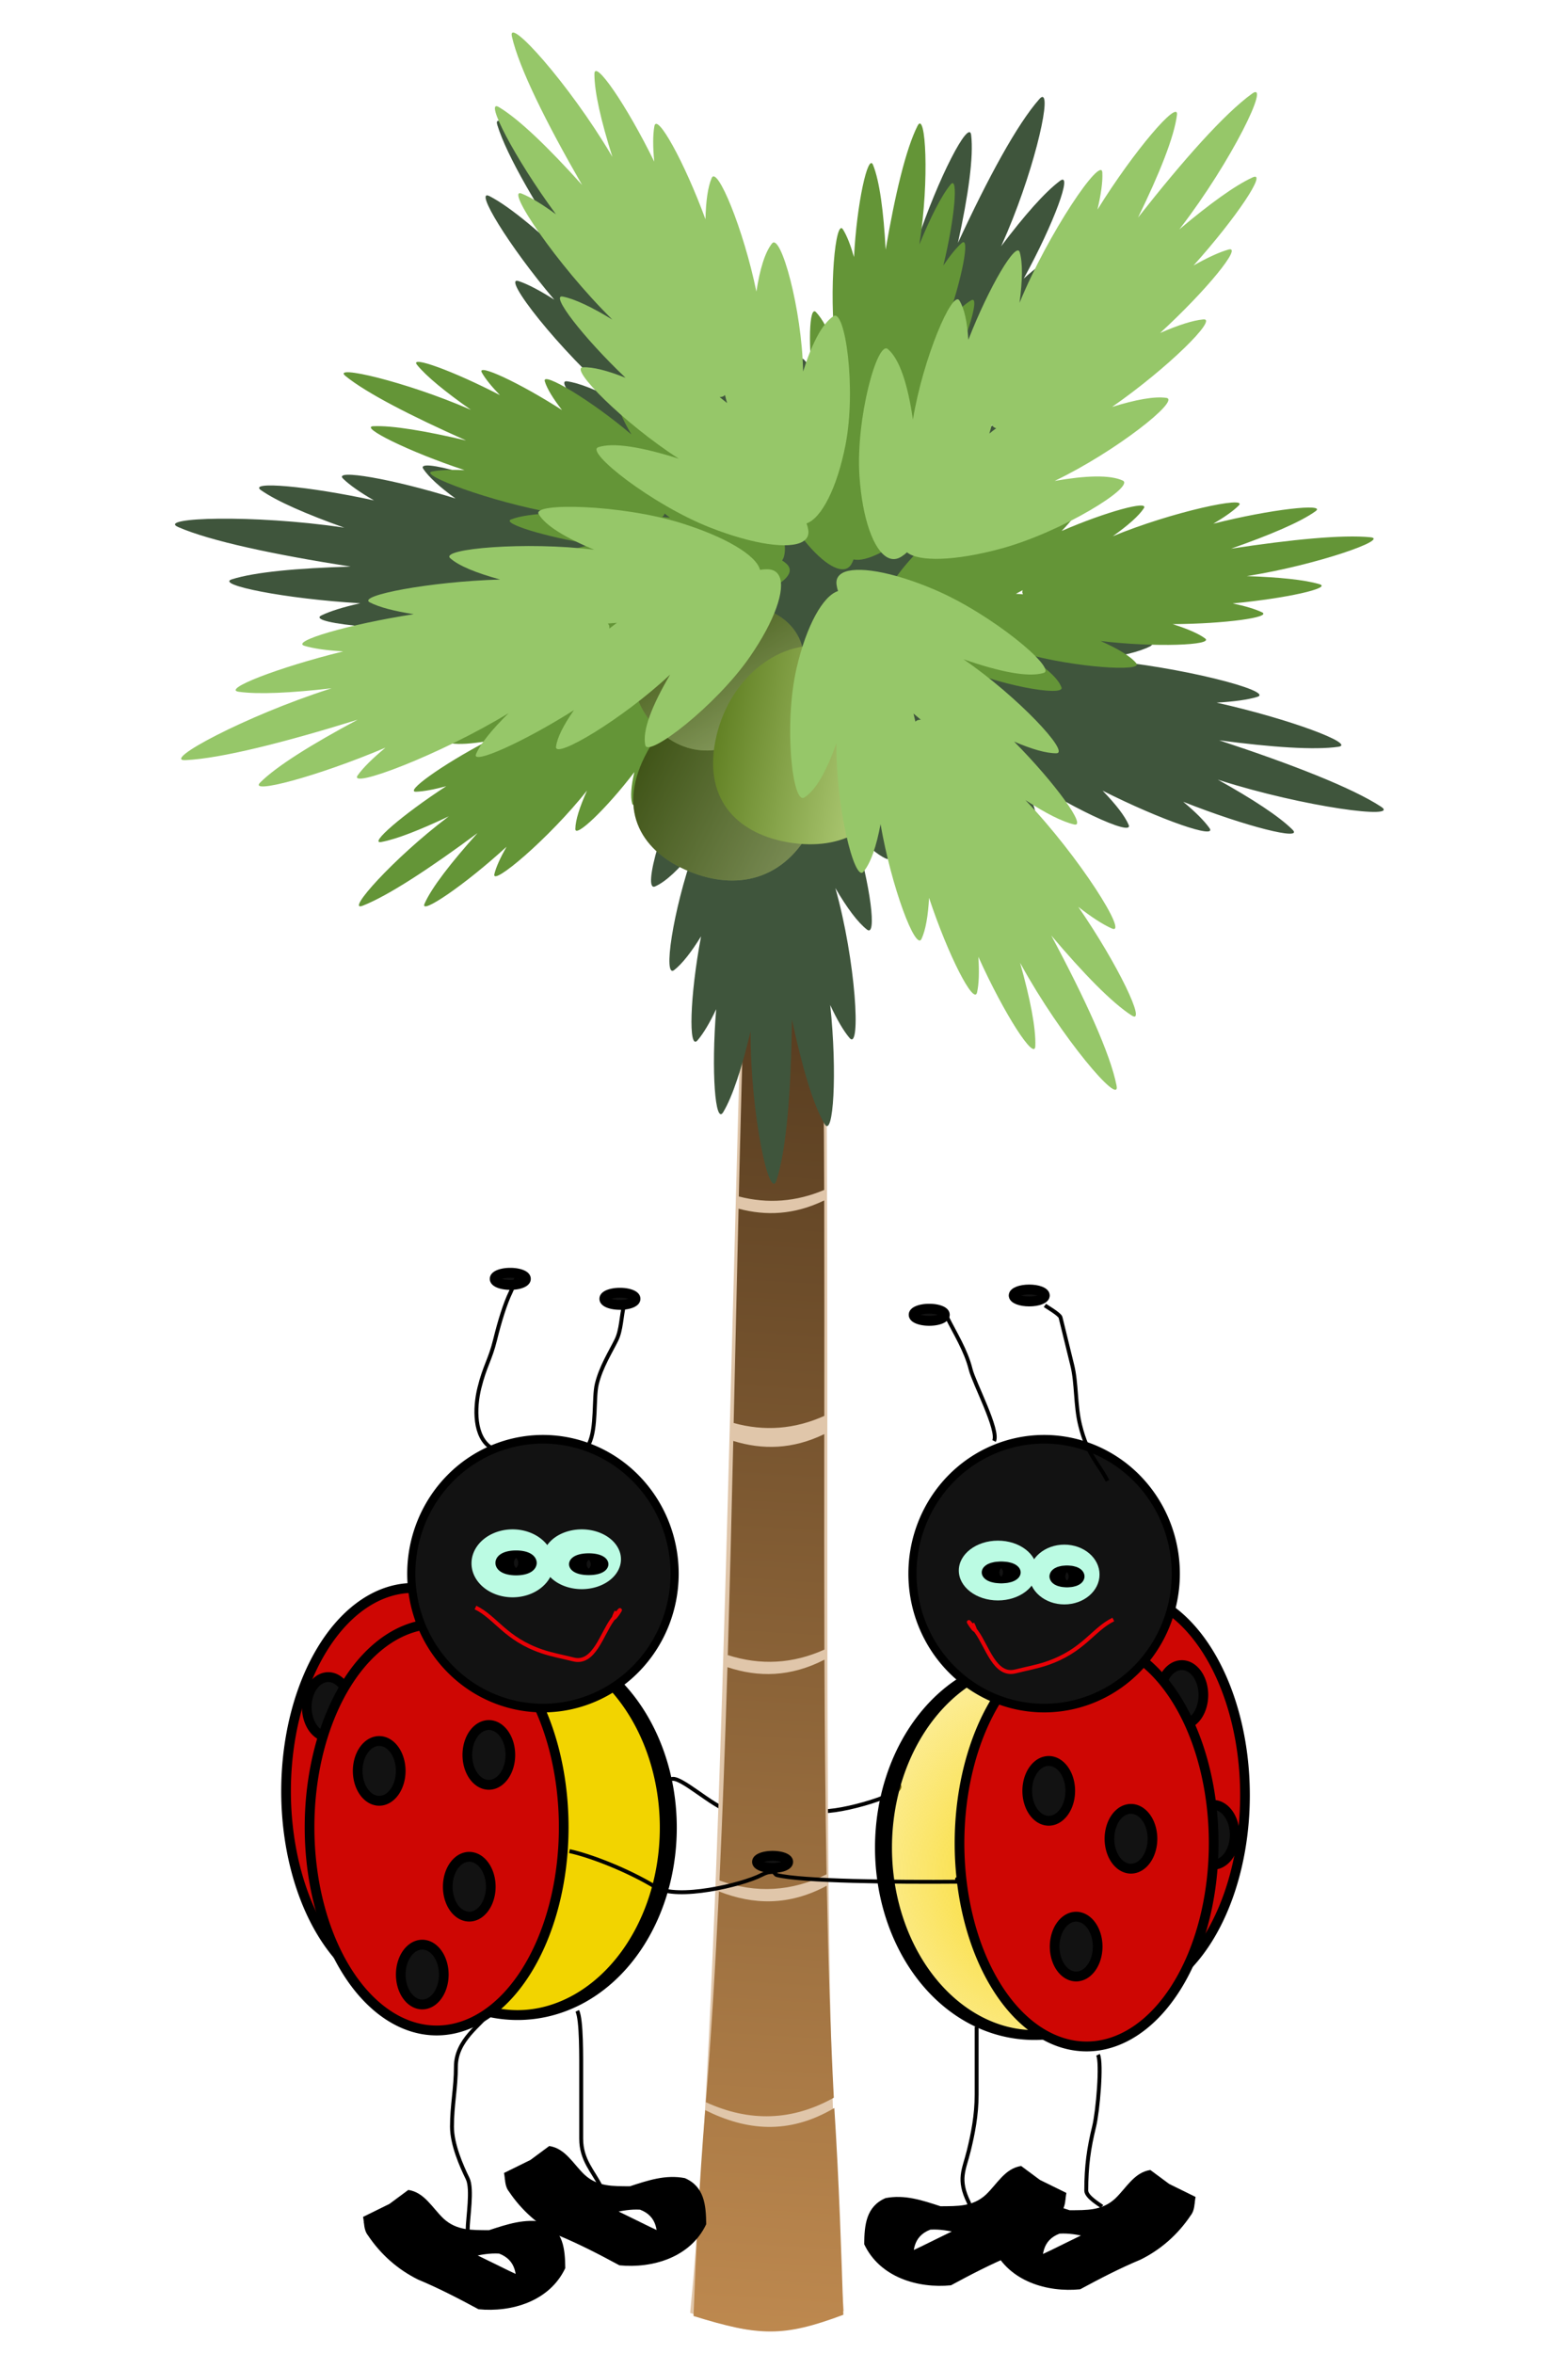 <?xml version="1.0" encoding="UTF-8" standalone="no"?>
<!-- Created with Inkscape (http://www.inkscape.org/) -->

<svg
   xmlns:dc="http://purl.org/dc/elements/1.1/"
   xmlns:cc="http://creativecommons.org/ns#"
   xmlns:rdf="http://www.w3.org/1999/02/22-rdf-syntax-ns#"
   xmlns:svg="http://www.w3.org/2000/svg"
   xmlns="http://www.w3.org/2000/svg"
   xmlns:xlink="http://www.w3.org/1999/xlink"
   xmlns:sodipodi="http://sodipodi.sourceforge.net/DTD/sodipodi-0.dtd"
   xmlns:inkscape="http://www.inkscape.org/namespaces/inkscape"
   width="64"
   height="96"
   id="svg2"
   sodipodi:version="0.32"
   inkscape:version="0.48.4 r9939"
   sodipodi:docname="bsantos_Palm_Tree.svg"
   inkscape:output_extension="org.inkscape.output.svg.inkscape"
   version="1.0">
  <defs
     id="defs4">
    <linearGradient
       id="linearGradient3049">
      <stop
         style="stop-color:#638225;stop-opacity:1;"
         offset="0"
         id="stop3051" />
      <stop
         style="stop-color:#bad681;stop-opacity:1;"
         offset="1"
         id="stop3053" />
    </linearGradient>
    <linearGradient
       id="linearGradient2998">
      <stop
         style="stop-color:#be894f;stop-opacity:1;"
         offset="0"
         id="stop3000" />
      <stop
         style="stop-color:#553b1f;stop-opacity:1;"
         offset="1"
         id="stop3002" />
    </linearGradient>
    <filter
       inkscape:collect="always"
       id="filter3036"
       color-interpolation-filters="sRGB">
      <feGaussianBlur
         inkscape:collect="always"
         stdDeviation="1.596"
         id="feGaussianBlur3038" />
    </filter>
    <linearGradient
       inkscape:collect="always"
       xlink:href="#linearGradient2998"
       id="linearGradient3044"
       gradientUnits="userSpaceOnUse"
       gradientTransform="translate(-419.213,-67.68)"
       x1="783.047"
       y1="975.631"
       x2="794.71"
       y2="556.5" />
    <linearGradient
       inkscape:collect="always"
       xlink:href="#linearGradient3049"
       id="linearGradient3055"
       x1="163.618"
       y1="564.377"
       x2="227.284"
       y2="564.377"
       gradientUnits="userSpaceOnUse"
       gradientTransform="matrix(0.116,0.018,-0.02,0.106,122.799,221.872)" />
    <linearGradient
       inkscape:collect="always"
       xlink:href="#linearGradient3049"
       id="linearGradient3059"
       gradientUnits="userSpaceOnUse"
       gradientTransform="matrix(0.054,0.071,-0.078,0.049,164.194,240.933)"
       x1="163.618"
       y1="564.377"
       x2="227.284"
       y2="564.377" />
    <linearGradient
       inkscape:collect="always"
       xlink:href="#linearGradient3049"
       id="linearGradient3063"
       gradientUnits="userSpaceOnUse"
       gradientTransform="matrix(0.108,0.044,-0.049,0.098,137.638,222.783)"
       x1="163.618"
       y1="564.377"
       x2="227.284"
       y2="564.377" />
    <linearGradient
       inkscape:collect="always"
       xlink:href="#linearGradient22096"
       id="linearGradient1429"
       gradientUnits="userSpaceOnUse"
       gradientTransform="matrix(-1.01,0,0,1.07,532.158,-423.363)"
       x1="171.643"
       y1="453.478"
       x2="60.015"
       y2="478.03" />
    <linearGradient
       y2="478.03"
       x2="60.015"
       y1="453.478"
       x1="171.643"
       gradientTransform="matrix(0.979,0.057,-0.059,1.018,400.84,-418.241)"
       gradientUnits="userSpaceOnUse"
       id="linearGradient22274"
       xlink:href="#linearGradient22096"
       inkscape:collect="always" />
    <linearGradient
       y2="478.03"
       x2="60.015"
       y1="453.478"
       x1="171.643"
       gradientTransform="matrix(1.199,0,0,1.02,286.079,-401.031)"
       gradientUnits="userSpaceOnUse"
       id="linearGradient22271"
       xlink:href="#linearGradient22096"
       inkscape:collect="always" />
    <linearGradient
       y2="478.03"
       x2="60.015"
       y1="453.478"
       x1="171.643"
       gradientTransform="scale(0.981,1.02)"
       gradientUnits="userSpaceOnUse"
       id="linearGradient22179"
       xlink:href="#linearGradient22096"
       inkscape:collect="always" />
    <linearGradient
       y2="478.03"
       x2="60.015"
       y1="453.478"
       x1="171.643"
       gradientTransform="scale(0.981,1.02)"
       gradientUnits="userSpaceOnUse"
       id="linearGradient22177"
       xlink:href="#linearGradient22096"
       inkscape:collect="always" />
    <linearGradient
       y2="478.03"
       x2="60.015"
       y1="453.478"
       x1="171.643"
       gradientTransform="scale(0.981,1.02)"
       gradientUnits="userSpaceOnUse"
       id="linearGradient22106"
       xlink:href="#linearGradient22096"
       inkscape:collect="always" />
    <linearGradient
       y2="478.03"
       x2="60.015"
       y1="453.478"
       x1="171.643"
       gradientTransform="scale(0.981,1.02)"
       gradientUnits="userSpaceOnUse"
       id="linearGradient22104"
       xlink:href="#linearGradient22096"
       inkscape:collect="always" />
    <radialGradient
       gradientUnits="userSpaceOnUse"
       r="69.566"
       fy="344.658"
       fx="505.754"
       cy="344.658"
       cx="505.754"
       gradientTransform="scale(0.694,1.441)"
       id="radialGradient20368"
       xlink:href="#linearGradient20362"
       inkscape:collect="always" />
    <linearGradient
       id="linearGradient20362"
       inkscape:collect="always">
      <stop
         id="stop20364"
         offset="0"
         style="stop-color:#f9d922;stop-opacity:1;" />
      <stop
         id="stop20366"
         offset="1"
         style="stop-color:#f9d922;stop-opacity:0;" />
    </linearGradient>
    <linearGradient
       id="linearGradient22096"
       inkscape:collect="always">
      <stop
         id="stop22098"
         offset="0"
         style="stop-color:#f2308d;stop-opacity:1;" />
      <stop
         id="stop22100"
         offset="1"
         style="stop-color:#f2308d;stop-opacity:0;" />
    </linearGradient>
    <radialGradient
       inkscape:collect="always"
       xlink:href="#linearGradient20362"
       id="radialGradient3365"
       gradientUnits="userSpaceOnUse"
       gradientTransform="matrix(0.694,0,0,1.441,17.061,62.071)"
       cx="483.356"
       cy="303.462"
       fx="483.356"
       fy="303.462"
       r="69.566" />
  </defs>
  <sodipodi:namedview
     id="base"
     pagecolor="#ffffff"
     bordercolor="#666666"
     borderopacity="1.0"
     gridtolerance="10000"
     guidetolerance="10"
     objecttolerance="10"
     inkscape:pageopacity="0.0"
     inkscape:pageshadow="2"
     inkscape:zoom="2.8"
     inkscape:cx="76.452759"
     inkscape:cy="52.07641"
     inkscape:document-units="px"
     inkscape:current-layer="layer1"
     showgrid="false"
     inkscape:window-width="1600"
     inkscape:window-height="841"
     inkscape:window-x="0"
     inkscape:window-y="27"
     inkscape:window-maximized="1" />
  <g
     inkscape:label="Layer 1"
     inkscape:groupmode="layer"
     id="layer1"
     transform="translate(-101.165,-254.769)">
    <path
       id="path20372"
       d="m 128.563,327.36 c 0.341,-0.174 1.676,1.12 2.397,1.303 2.05,0.522 1.597,0.655 2.237,-0.652"
       style="fill:none;stroke:#000000;stroke-width:0.16px;stroke-linecap:butt;stroke-linejoin:miter;stroke-opacity:1"
       inkscape:connector-curvature="0" />
    <path
       id="path20374"
       d="m 137.672,327.523 c 0.998,0.254 -1.848,1.14 -2.877,1.14 -0.943,0 -1.19,-0.561 -1.598,-0.978"
       style="fill:none;stroke:#000000;stroke-width:0.16px;stroke-linecap:butt;stroke-linejoin:miter;stroke-opacity:1"
       inkscape:connector-curvature="0" />
    <path
       transform="matrix(0.158,0,0,0.161,119.773,253.428)"
       d="m 87.883,460.918 a 4.041,1.515 0 1 1 -8.081,0 4.041,1.515 0 1 1 8.081,0 z"
       sodipodi:ry="1.5152289"
       sodipodi:rx="4.0406103"
       sodipodi:cy="460.91788"
       sodipodi:cx="83.842659"
       id="path20391"
       style="fill:#121212;fill-opacity:1;stroke:#000000;stroke-width:2.5;stroke-linecap:round;stroke-linejoin:round;stroke-miterlimit:4;stroke-opacity:1;stroke-dasharray:60, 2.5;stroke-dashoffset:0"
       sodipodi:type="arc" />
    <g
       id="g3040"
       transform="matrix(0.062,0,0,0.133,109.925,229.555)">
      <path
         sodipodi:nodetypes="ccccc"
         id="rect2956"
         d="m 352.857,409.505 45.714,0 c 11.26,161.647 -3.676,385.282 15.628,488.976 -50.764,7.773 -56.983,8.006 -101.131,0.592 22.063,-105.575 26.185,-320.981 39.788,-489.567 z"
         style="fill:#e0c6aa;fill-opacity:1;fill-rule:nonzero;stroke:none;filter:url(#filter3036)"
         inkscape:connector-curvature="0" />
      <path
         d="m 401.318,557.82 c -19.643,4.43 -38.337,4.792 -56.406,2.531 -1.096,21.822 -2.152,43.801 -3.219,65.75 20.311,2.609 40.214,1.907 59.688,-2.188 0.047,-22.175 0.076,-44.327 -0.062,-66.094 z m 0.031,71.688 c -20.917,4.723 -40.75,4.853 -59.906,2.094 -1.087,22.117 -2.256,44.123 -3.625,65.688 21.682,3.231 42.893,2.68 63.625,-1.688 -0.158,-21.75 -0.14,-43.895 -0.094,-66.094 z m 0.125,69.188 c -22.383,5.374 -43.495,5.449 -63.875,2.312 -1.453,22.421 -3.152,44.358 -5.25,65.438 24.086,4.025 47.612,3.403 70.531,-1.906 -0.819,-21.177 -1.223,-43.268 -1.406,-65.844 z m 1.531,69.344 c -25,6.257 -48.443,5.878 -71,1.75 -2.318,22.715 -5.132,44.431 -8.625,64.656 28.906,6.18 57.005,5.729 84.25,-1.375 -2.232,-20.169 -3.68,-42.029 -4.625,-65.031 z m -3.031,-279.219 c -17.704,3.597 -34.646,3.936 -51.062,2.062 -1.473,21.438 -2.714,43.461 -3.844,65.719 19.112,2.317 37.85,1.629 56.219,-2 -0.163,-22.533 -0.537,-44.594 -1.312,-65.781 z m 8,347.406 c -30.248,8.348 -58.184,6.896 -85,0.656 -4.058,22.99 -6.043,42.951 -7.725,63.152 43.399,6.27 59.218,6.513 98.674,-0.375 -1.372,-18.905 -2.709,-39.778 -5.949,-63.433 z"
         style="fill:url(#linearGradient3044);fill-opacity:1;fill-rule:nonzero;stroke:none"
         id="path2993"
         sodipodi:nodetypes="cccccccccccccccccccccccccccccc"
         inkscape:connector-curvature="0" />
    </g>
    <path
       style="fill:#3f553c;fill-opacity:1;fill-rule:nonzero;stroke:none"
       d="m 143.722,258.723 c -0.035,-0.005 -0.081,0.027 -0.14,0.094 -0.903,1.023 -2.084,3.198 -3.317,5.86 0.424,-1.942 0.645,-3.513 0.539,-4.401 -0.081,-0.678 -1.35,1.744 -2.231,4.414 -0.009,-0.638 -0.063,-1.155 -0.174,-1.516 -0.209,-0.685 -1.553,2.834 -2.009,5.86 -0.101,-0.908 -0.26,-1.605 -0.491,-2.013 -0.248,-0.438 -0.883,1.623 -1.182,3.904 -0.219,-0.694 -0.465,-1.21 -0.742,-1.489 -0.089,-0.089 -0.184,-0.004 -0.273,0.211 -0.39,-1.331 -0.844,-2.266 -1.031,-1.996 -0.262,0.377 -0.417,1.074 -0.491,1.996 -0.713,-2.521 -1.978,-5.045 -2.161,-4.515 -0.13,0.377 -0.168,0.961 -0.129,1.697 -1.03,-2.283 -2.295,-4.228 -2.357,-3.666 -0.039,0.359 -0.003,0.849 0.1,1.446 -1.3,-2.239 -2.745,-4.048 -2.7,-3.421 0.052,0.737 0.413,1.904 0.979,3.331 -0.015,-0.021 -0.026,-0.043 -0.041,-0.064 -1.937,-2.811 -4.677,-5.468 -4.407,-4.585 0.387,1.263 1.643,3.402 3.302,5.867 -1.488,-1.447 -2.765,-2.525 -3.62,-2.965 -0.653,-0.336 0.769,2.014 2.641,4.223 -0.575,-0.366 -1.068,-0.628 -1.455,-0.758 -0.734,-0.246 1.626,2.799 4.063,4.904 -0.87,-0.456 -1.588,-0.747 -2.087,-0.815 -0.537,-0.073 0.936,1.6 2.8,3.153 -0.748,-0.244 -1.354,-0.363 -1.766,-0.322 -0.334,0.034 0.321,0.746 1.385,1.597 0.21,0.375 0.507,0.799 0.883,1.258 -2.264,-1.519 -5.508,-2.786 -5.338,-2.264 0.14,0.427 0.615,0.995 1.33,1.654 -2.557,-1.176 -5.479,-1.977 -5.16,-1.503 0.226,0.337 0.68,0.748 1.315,1.208 -2.569,-0.803 -5.013,-1.221 -4.588,-0.808 0.271,0.263 0.698,0.562 1.26,0.886 -2.711,-0.59 -5.158,-0.799 -4.61,-0.416 0.645,0.451 1.847,0.975 3.402,1.53 -0.027,-0.004 -0.054,-0.01 -0.081,-0.013 -3.605,-0.531 -7.609,-0.411 -6.701,-0.013 1.301,0.569 3.903,1.121 7.037,1.613 -2.179,0.062 -3.914,0.223 -4.843,0.517 -0.709,0.224 2.174,0.8 5.238,0.979 -0.682,0.151 -1.225,0.318 -1.588,0.496 -0.688,0.339 3.391,0.736 6.741,0.46 -0.952,0.293 -1.665,0.59 -2.05,0.886 -0.414,0.318 1.94,0.416 4.455,0.168 -0.695,0.349 -1.196,0.684 -1.433,0.993 -0.335,0.435 2.998,0.191 5.644,-0.553 -1.314,0.782 -2.215,1.509 -2.412,2.086 -0.124,0.365 1.662,0.126 3.513,-0.456 -1.188,1.762 -1.983,3.842 -1.503,3.78 0.579,-0.074 1.367,-0.614 2.268,-1.456 -1.289,2.272 -2.143,5.386 -1.603,5.149 0.442,-0.194 0.983,-0.71 1.585,-1.456 -0.869,2.48 -1.27,5.228 -0.805,4.867 0.33,-0.257 0.699,-0.733 1.097,-1.375 -0.461,2.432 -0.524,4.69 -0.144,4.243 0.243,-0.285 0.499,-0.716 0.761,-1.271 -0.207,2.524 -0.041,4.752 0.288,4.2 0.387,-0.65 0.762,-1.812 1.116,-3.294 -6e-5,0.025 1e-5,0.049 0,0.074 -8.3e-4,3.316 0.77,6.886 1.056,6.008 0.41,-1.257 0.598,-3.676 0.632,-6.564 0.416,1.943 0.866,3.475 1.333,4.26 0.357,0.6 0.525,-2.079 0.229,-4.854 0.273,0.588 0.538,1.048 0.79,1.345 0.478,0.562 0.256,-3.16 -0.58,-6.118 0.471,0.806 0.91,1.399 1.293,1.697 0.412,0.32 0.144,-1.804 -0.528,-4.019 0.491,0.567 0.934,0.96 1.308,1.124 0.526,0.231 -0.274,-2.715 -1.507,-4.968 0.527,0.523 1.024,0.954 1.47,1.268 0.003,0.002 0.005,0.005 0.008,0.007 1.057,0.923 2.006,1.506 2.072,1.204 0.114,-0.52 -0.188,-1.378 -0.765,-2.429 1.936,1.856 4.888,3.617 4.82,3.076 -0.055,-0.443 -0.414,-1.076 -0.99,-1.838 2.29,1.564 5.013,2.819 4.791,2.301 -0.158,-0.368 -0.528,-0.842 -1.064,-1.395 2.375,1.199 4.701,2 4.362,1.526 -0.216,-0.302 -0.581,-0.665 -1.071,-1.073 2.555,1.012 4.928,1.605 4.462,1.14 -0.548,-0.546 -1.631,-1.253 -3.055,-2.046 0.026,0.009 0.052,0.018 0.078,0.027 3.446,1.097 7.408,1.616 6.59,1.08 -1.171,-0.767 -3.621,-1.727 -6.612,-2.71 2.157,0.286 3.898,0.406 4.868,0.265 0.741,-0.107 -1.986,-1.137 -4.968,-1.801 0.701,-0.04 1.267,-0.116 1.659,-0.235 0.742,-0.224 -3.198,-1.262 -6.549,-1.523 0.994,-0.137 1.754,-0.317 2.19,-0.547 0.469,-0.247 -1.827,-0.72 -4.351,-0.875 0.752,-0.233 1.306,-0.482 1.599,-0.748 0.413,-0.375 -2.913,-0.668 -5.663,-0.356 1.444,-0.561 2.472,-1.133 2.778,-1.67 0.131,-0.231 -0.664,-0.324 -1.792,-0.275 1.144,-0.955 1.904,-1.857 1.562,-1.935 -0.567,-0.13 -1.523,0.1 -2.708,0.57 2.139,-1.662 4.226,-4.25 3.627,-4.216 -0.49,0.028 -1.205,0.321 -2.072,0.805 1.836,-1.998 3.355,-4.405 2.774,-4.23 -0.413,0.124 -0.956,0.437 -1.592,0.896 1.439,-2.093 2.437,-4.164 1.899,-3.881 -0.343,0.181 -0.76,0.495 -1.234,0.919 1.242,-2.266 2.016,-4.387 1.481,-3.988 -0.629,0.469 -1.46,1.419 -2.405,2.67 0.01,-0.023 0.023,-0.047 0.033,-0.07 1.251,-2.782 2.002,-5.976 1.662,-6.018 z m -12.515,15.215 c 0.002,0.006 0.002,0.011 0.004,0.017 0.002,0.077 0.008,0.155 0.011,0.235 -0.074,-0.052 -0.147,-0.103 -0.225,-0.158 0.097,-0.006 0.168,-0.035 0.211,-0.094 z m 5.286,0.178 c 0.062,0.068 0.133,0.104 0.211,0.101 -0.082,0.095 -0.155,0.183 -0.222,0.268 0.005,-0.119 0.008,-0.241 0.011,-0.369 z m -9.981,4.777 c 0.12,0.051 0.233,0.094 0.34,0.134 -0.128,0.023 -0.264,0.048 -0.403,0.074 0.059,-0.07 0.084,-0.14 0.063,-0.208 z m 13.837,3.13 c -0.071,0.06 -0.107,0.124 -0.1,0.195 -0.108,-0.069 -0.209,-0.132 -0.307,-0.188 0.131,-0.002 0.265,-0.004 0.406,-0.007 z m -7.439,3.958 c 0.045,0.111 0.091,0.229 0.14,0.349 -0.086,-0.041 -0.166,-0.05 -0.236,-0.02 0.036,-0.116 0.07,-0.227 0.096,-0.329 z"
       id="path2913"
       inkscape:connector-curvature="0" />
    <path
       style="fill:#649537;fill-opacity:1;fill-rule:nonzero;stroke:none"
       d="m 133.368,278.174 c 0.063,-0.144 0.032,-0.283 -0.105,-0.406 -0.056,-0.051 -0.114,-0.095 -0.175,-0.133 0.275,-0.389 0.054,-1.435 -0.629,-2.698 -0.894,-1.654 -2.871,-3.537 -3.01,-3.136 -0.138,0.399 0.017,1.091 0.371,1.958 -1.342,-1.602 -3.487,-3.209 -3.485,-2.78 0.002,0.351 0.222,0.876 0.602,1.516 -1.647,-1.401 -3.661,-2.593 -3.536,-2.171 0.089,0.3 0.335,0.701 0.703,1.175 -1.747,-1.122 -3.494,-1.928 -3.273,-1.531 0.141,0.253 0.394,0.565 0.739,0.922 -1.906,-0.989 -3.706,-1.637 -3.385,-1.238 0.378,0.47 1.16,1.106 2.2,1.837 -0.019,-0.009 -0.039,-0.017 -0.059,-0.025 -2.595,-1.125 -5.65,-1.837 -5.06,-1.355 0.845,0.691 2.674,1.63 4.923,2.631 -1.662,-0.39 -3.012,-0.617 -3.785,-0.582 -0.59,0.027 1.449,1.042 3.721,1.792 -0.552,-0.023 -1.003,-0.008 -1.321,0.055 -0.602,0.118 2.385,1.236 4.984,1.699 -0.791,0.031 -1.403,0.113 -1.766,0.259 -0.39,0.157 1.365,0.703 3.326,1.02 -0.61,0.125 -1.069,0.278 -1.323,0.463 -0.359,0.261 2.218,0.745 4.399,0.713 -1.183,0.328 -2.04,0.696 -2.33,1.093 -0.256,0.35 2.599,0.56 4.578,0.15 1.484,-0.308 2.508,-0.797 2.696,-1.231 z m -4.858,-2.287 c -0.103,-0.009 -0.209,-0.017 -0.319,-0.025 0.061,-0.041 0.095,-0.09 0.095,-0.145 0.078,0.063 0.153,0.119 0.224,0.17 z"
       id="path2924"
       inkscape:connector-curvature="0" />
    <path
       style="fill:#649537;fill-opacity:1;fill-rule:nonzero;stroke:none"
       d="m 131.592,280.147 c -0.118,-0.112 -0.27,-0.144 -0.45,-0.082 -0.074,0.025 -0.142,0.054 -0.207,0.089 -0.275,-0.39 -1.413,-0.643 -2.963,-0.607 -2.029,0.047 -4.737,0.893 -4.394,1.175 0.341,0.28 1.099,0.441 2.114,0.511 -2.163,0.439 -4.666,1.539 -4.236,1.716 0.352,0.145 0.969,0.182 1.769,0.136 -2.089,0.774 -4.123,1.939 -3.648,2.012 0.338,0.052 0.841,0.016 1.469,-0.089 -1.852,0.973 -3.387,2.079 -2.898,2.062 0.312,-0.011 0.729,-0.089 1.231,-0.225 -1.785,1.16 -3.185,2.375 -2.651,2.277 0.628,-0.116 1.591,-0.496 2.757,-1.049 -0.017,0.013 -0.033,0.025 -0.05,0.038 -2.208,1.673 -4.196,3.896 -3.467,3.611 1.044,-0.409 2.748,-1.527 4.688,-2.965 -1.084,1.208 -1.875,2.228 -2.162,2.881 -0.219,0.498 1.647,-0.761 3.346,-2.323 -0.253,0.446 -0.426,0.825 -0.496,1.113 -0.133,0.546 2.232,-1.452 3.781,-3.404 -0.299,0.665 -0.472,1.205 -0.477,1.566 -0.006,0.388 1.273,-0.833 2.409,-2.319 -0.13,0.556 -0.168,0.998 -0.088,1.286 0.112,0.405 1.671,-1.519 2.549,-3.333 -0.166,1.113 -0.155,1.974 0.122,2.379 0.244,0.357 1.645,-1.911 2.06,-3.715 0.311,-1.353 0.249,-2.402 -0.107,-2.739 z m -4.316,3.054 c -0.051,0.081 -0.104,0.165 -0.159,0.253 -0.016,-0.068 -0.05,-0.115 -0.105,-0.139 0.095,-0.038 0.183,-0.076 0.264,-0.114 z"
       id="path2926"
       inkscape:connector-curvature="0" />
    <path
       style="fill:url(#linearGradient3063);fill-opacity:1;fill-rule:nonzero;stroke:none"
       d="m 134.334,288.458 c -1.137,2.276 -3.148,2.643 -5.039,1.864 -1.892,-0.779 -2.951,-2.411 -1.814,-4.687 1.137,-2.276 3.594,-3.49 5.486,-2.711 1.892,0.779 2.504,3.258 1.367,5.534 z"
       id="path3061"
       sodipodi:nodetypes="csssc"
       inkscape:connector-curvature="0" />
    <path
       sodipodi:nodetypes="csssc"
       id="path3101"
       d="m 134.334,288.458 c -1.137,2.276 -3.148,2.643 -5.039,1.864 -1.892,-0.779 -2.951,-2.411 -1.814,-4.687 1.137,-2.276 3.594,-3.49 5.486,-2.711 1.892,0.779 2.504,3.258 1.367,5.534 z"
       style="opacity:0.35;fill:#000000;fill-opacity:1;fill-rule:nonzero;stroke:none"
       inkscape:connector-curvature="0" />
    <path
       style="fill:url(#linearGradient3059);fill-opacity:1;fill-rule:nonzero;stroke:none"
       d="m 131.977,284.756 c -1.818,1.134 -3.365,0.63 -4.308,-0.616 -0.943,-1.246 -0.925,-2.764 0.893,-3.898 1.818,-1.134 4.058,-1.043 5.001,0.203 0.943,1.246 0.232,3.178 -1.585,4.312 z"
       id="path3057"
       sodipodi:nodetypes="csssc"
       inkscape:connector-curvature="0" />
    <path
       style="fill:#649537;fill-opacity:1;fill-rule:nonzero;stroke:none"
       d="m 137.216,279.706 c 0.042,0.151 0.156,0.246 0.346,0.274 0.078,0.011 0.153,0.017 0.228,0.016 0.026,0.462 0.876,1.195 2.242,1.861 1.788,0.872 4.602,1.357 4.458,0.958 -0.143,-0.397 -0.714,-0.878 -1.557,-1.396 2.118,0.593 4.893,0.764 4.616,0.417 -0.227,-0.285 -0.742,-0.594 -1.462,-0.914 2.237,0.268 4.639,0.172 4.266,-0.105 -0.265,-0.197 -0.721,-0.393 -1.325,-0.584 2.14,-0.012 4.077,-0.28 3.642,-0.486 -0.277,-0.131 -0.682,-0.251 -1.192,-0.359 2.184,-0.204 4.063,-0.629 3.545,-0.784 -0.609,-0.182 -1.652,-0.286 -2.967,-0.33 0.021,-0.004 0.043,-0.007 0.064,-0.01 2.831,-0.458 5.771,-1.495 4.982,-1.575 -1.13,-0.115 -3.22,0.089 -5.69,0.465 1.601,-0.561 2.845,-1.091 3.45,-1.529 0.463,-0.334 -1.846,-0.081 -4.174,0.511 0.464,-0.274 0.82,-0.524 1.038,-0.743 0.414,-0.415 -2.732,0.256 -5.141,1.254 0.623,-0.443 1.068,-0.834 1.269,-1.145 0.216,-0.334 -1.56,0.15 -3.358,0.93 0.416,-0.424 0.691,-0.791 0.779,-1.077 0.124,-0.402 -2.281,0.567 -4.034,1.747 0.752,-0.892 1.212,-1.645 1.193,-2.121 -0.017,-0.42 -2.472,0.919 -3.817,2.299 -1.009,1.035 -1.527,1.974 -1.403,2.426 z m 5.415,-0.71 c 0.089,-0.047 0.18,-0.097 0.276,-0.148 -0.023,0.066 -0.019,0.123 0.015,0.168 -0.104,-0.01 -0.2,-0.016 -0.291,-0.02 z"
       id="path2928"
       inkscape:connector-curvature="0" />
    <path
       style="fill:#649537;fill-opacity:1;fill-rule:nonzero;stroke:none"
       d="m 135.521,277.995 c 0.171,0.011 0.307,-0.057 0.395,-0.212 0.037,-0.064 0.066,-0.127 0.088,-0.191 0.491,0.123 1.524,-0.38 2.65,-1.348 1.474,-1.267 2.865,-3.541 2.402,-3.542 -0.46,-9.6e-4 -1.142,0.339 -1.948,0.903 1.285,-1.64 2.337,-3.978 1.886,-3.848 -0.369,0.106 -0.854,0.453 -1.415,0.973 0.984,-1.844 1.638,-3.945 1.231,-3.711 -0.289,0.166 -0.637,0.498 -1.027,0.959 0.66,-1.848 0.988,-3.603 0.636,-3.293 -0.224,0.198 -0.477,0.509 -0.75,0.915 0.473,-1.946 0.619,-3.7 0.295,-3.303 -0.382,0.467 -0.818,1.335 -1.277,2.454 0.003,-0.019 0.006,-0.039 0.01,-0.058 0.41,-2.585 0.251,-5.445 -0.081,-4.79 -0.475,0.938 -0.919,2.804 -1.302,5.051 -0.084,-1.557 -0.247,-2.795 -0.514,-3.455 -0.204,-0.504 -0.665,1.566 -0.777,3.759 -0.14,-0.486 -0.29,-0.872 -0.451,-1.129 -0.303,-0.487 -0.591,2.435 -0.305,4.827 -0.267,-0.676 -0.536,-1.183 -0.798,-1.454 -0.282,-0.292 -0.333,1.392 -0.083,3.187 -0.313,-0.492 -0.61,-0.844 -0.881,-1.01 -0.382,-0.233 -0.124,2.144 0.559,4.026 -0.696,-0.928 -1.339,-1.562 -1.843,-1.695 -0.444,-0.117 0.184,2.42 1.204,4.013 0.765,1.195 1.584,1.937 2.096,1.972 z m 0.96,-4.892 c -0.021,-0.091 -0.044,-0.186 -0.068,-0.284 0.062,0.041 0.122,0.055 0.181,0.04 -0.043,0.086 -0.08,0.168 -0.113,0.245 z"
       id="path2930"
       inkscape:connector-curvature="0" />
    <path
       sodipodi:nodetypes="csssc"
       id="path3105"
       d="m 131.977,284.756 c -1.818,1.134 -3.365,0.63 -4.308,-0.616 -0.943,-1.246 -0.925,-2.764 0.893,-3.898 1.818,-1.134 4.058,-1.043 5.001,0.203 0.943,1.246 0.232,3.178 -1.585,4.312 z"
       style="opacity:0.284;fill:#000000;fill-opacity:1;fill-rule:nonzero;stroke:none"
       inkscape:connector-curvature="0" />
    <path
       id="path2940"
       d="m 132.97,278.274 c -0.086,-0.181 -0.251,-0.28 -0.496,-0.279 -0.101,3.3e-4 -0.196,0.007 -0.289,0.023 -0.138,-0.574 -1.369,-1.333 -3.232,-1.912 -2.439,-0.758 -6.075,-0.838 -5.803,-0.365 0.27,0.471 1.094,0.966 2.268,1.457 -2.789,-0.346 -6.305,-0.041 -5.879,0.343 0.349,0.314 1.065,0.605 2.04,0.872 -2.864,0.083 -5.852,0.654 -5.322,0.931 0.377,0.197 0.993,0.357 1.793,0.483 -2.678,0.416 -5.045,1.115 -4.454,1.292 0.377,0.113 0.912,0.187 1.576,0.226 -2.69,0.664 -4.948,1.55 -4.265,1.647 0.804,0.114 2.136,0.049 3.793,-0.142 -0.026,0.009 -0.052,0.017 -0.078,0.025 -3.443,1.105 -6.892,2.955 -5.885,2.907 1.442,-0.068 4.014,-0.715 7.024,-1.649 -1.879,1.004 -3.316,1.901 -3.976,2.562 -0.504,0.505 2.331,-0.244 5.114,-1.422 -0.519,0.43 -0.908,0.811 -1.132,1.126 -0.424,0.597 3.365,-0.833 6.158,-2.535 -0.68,0.672 -1.149,1.245 -1.33,1.672 -0.195,0.46 1.921,-0.481 3.996,-1.794 -0.425,0.61 -0.686,1.121 -0.731,1.495 -0.064,0.527 2.729,-1.138 4.657,-2.945 -0.739,1.259 -1.145,2.288 -1.013,2.881 0.117,0.523 2.889,-1.615 4.261,-3.596 1.029,-1.486 1.465,-2.76 1.206,-3.303 z m -6.625,1.905 c -0.101,0.076 -0.204,0.155 -0.312,0.237 0.014,-0.087 -0.004,-0.158 -0.058,-0.208 0.132,-0.008 0.255,-0.018 0.37,-0.029 z"
       style="fill:#96c769;fill-opacity:1;fill-rule:nonzero;stroke:none"
       inkscape:connector-curvature="0" />
    <path
       style="fill:url(#linearGradient3055);fill-opacity:1;fill-rule:nonzero;stroke:none"
       d="m 137.772,286.194 c -0.471,2.462 -2.316,3.276 -4.362,2.954 -2.046,-0.323 -3.523,-1.66 -3.052,-4.122 0.471,-2.462 2.513,-4.198 4.56,-3.876 2.046,0.323 3.325,2.583 2.855,5.045 z"
       id="path3046"
       sodipodi:nodetypes="csssc"
       inkscape:connector-curvature="0" />
    <path
       id="path2942"
       d="m 135.554,278.145 c -0.187,0.1 -0.275,0.261 -0.244,0.481 0.013,0.091 0.032,0.176 0.06,0.258 -0.611,0.195 -1.288,1.398 -1.692,3.148 -0.528,2.291 -0.169,5.578 0.315,5.275 0.481,-0.301 0.921,-1.105 1.313,-2.223 -0.035,2.556 0.731,5.687 1.098,5.256 0.3,-0.353 0.531,-1.034 0.702,-1.946 0.443,2.571 1.434,5.194 1.672,4.682 0.169,-0.364 0.268,-0.939 0.308,-1.675 0.784,2.363 1.839,4.409 1.96,3.855 0.077,-0.354 0.092,-0.845 0.053,-1.448 1.057,2.342 2.302,4.268 2.324,3.641 0.026,-0.739 -0.209,-1.931 -0.622,-3.4 0.012,0.022 0.025,0.044 0.037,0.067 1.631,2.967 4.077,5.848 3.901,4.946 -0.252,-1.291 -1.275,-3.53 -2.666,-6.127 1.328,1.57 2.485,2.755 3.289,3.268 0.614,0.392 -0.554,-2.071 -2.184,-4.434 0.534,0.415 0.998,0.719 1.37,0.882 0.705,0.309 -1.324,-2.93 -3.528,-5.237 0.818,0.53 1.502,0.882 1.991,0.993 0.526,0.119 -0.761,-1.672 -2.453,-3.381 0.719,0.308 1.309,0.48 1.724,0.475 0.584,-0.008 -1.579,-2.319 -3.791,-3.835 1.467,0.511 2.642,0.75 3.273,0.558 0.557,-0.17 -2.12,-2.405 -4.454,-3.398 -1.751,-0.745 -3.197,-0.981 -3.758,-0.681 z m 2.896,5.736 c 0.095,0.081 0.194,0.165 0.298,0.252 -0.097,-0.002 -0.172,0.023 -0.22,0.078 -0.025,-0.118 -0.051,-0.227 -0.077,-0.329 z"
       style="fill:#96c769;fill-opacity:1;fill-rule:nonzero;stroke:none"
       inkscape:connector-curvature="0" />
    <path
       id="path2944"
       d="m 137.383,277.51 c 0.186,0.101 0.383,0.095 0.582,-0.036 0.082,-0.054 0.155,-0.109 0.22,-0.171 0.48,0.394 1.968,0.359 3.854,-0.155 2.468,-0.673 5.476,-2.531 4.952,-2.773 -0.521,-0.24 -1.509,-0.207 -2.778,0.015 2.489,-1.194 5.152,-3.301 4.559,-3.388 -0.485,-0.071 -1.254,0.071 -2.217,0.37 2.275,-1.582 4.338,-3.626 3.729,-3.572 -0.433,0.039 -1.036,0.235 -1.768,0.555 1.911,-1.754 3.386,-3.574 2.792,-3.405 -0.379,0.108 -0.861,0.331 -1.426,0.65 1.761,-1.962 3.029,-3.876 2.411,-3.594 -0.727,0.332 -1.767,1.09 -2.992,2.121 0.016,-0.02 0.031,-0.041 0.047,-0.061 2.091,-2.719 3.708,-6.047 2.92,-5.475 -1.129,0.818 -2.805,2.704 -4.653,5.055 0.884,-1.809 1.477,-3.299 1.589,-4.186 0.086,-0.677 -1.739,1.432 -3.245,3.861 0.146,-0.624 0.219,-1.139 0.199,-1.514 -0.038,-0.71 -2.201,2.456 -3.38,5.317 0.122,-0.906 0.136,-1.62 0.009,-2.063 -0.136,-0.477 -1.254,1.407 -2.098,3.572 -0.045,-0.72 -0.161,-1.274 -0.364,-1.602 -0.286,-0.462 -1.489,2.368 -1.898,4.857 -0.206,-1.414 -0.537,-2.466 -1.024,-2.878 -0.43,-0.364 -1.313,2.841 -1.158,5.177 0.116,1.752 0.579,3.019 1.138,3.323 z m 4.164,-5.051 c 0.033,-0.115 0.067,-0.234 0.101,-0.358 0.044,0.079 0.104,0.126 0.18,0.139 -0.103,0.076 -0.196,0.149 -0.282,0.219 z"
       style="fill:#96c769;fill-opacity:1;fill-rule:nonzero;stroke:none"
       inkscape:connector-curvature="0" />
    <path
       id="path2946"
       d="m 133.926,276.868 c 0.184,-0.105 0.266,-0.268 0.228,-0.488 -0.016,-0.09 -0.038,-0.175 -0.069,-0.256 0.604,-0.211 1.242,-1.432 1.588,-3.192 0.453,-2.304 -0.014,-5.58 -0.488,-5.264 -0.471,0.314 -0.885,1.129 -1.24,2.258 -0.049,-2.556 -0.917,-5.665 -1.269,-5.224 -0.289,0.361 -0.496,1.048 -0.638,1.964 -0.527,-2.558 -1.604,-5.152 -1.825,-4.634 -0.157,0.368 -0.237,0.946 -0.253,1.683 -0.861,-2.34 -1.983,-4.357 -2.085,-3.8 -0.065,0.356 -0.064,0.847 -0.006,1.449 -1.133,-2.313 -2.441,-4.204 -2.442,-3.576 -0.002,0.739 0.273,1.924 0.733,3.382 -0.013,-0.022 -0.026,-0.044 -0.039,-0.066 -1.728,-2.922 -4.266,-5.735 -4.061,-4.839 0.294,1.284 1.39,3.494 2.865,6.053 -1.379,-1.533 -2.574,-2.687 -3.395,-3.178 -0.627,-0.375 0.621,2.055 2.328,4.373 -0.547,-0.4 -1.021,-0.692 -1.398,-0.845 -0.714,-0.29 1.42,2.893 3.698,5.14 -0.835,-0.508 -1.53,-0.841 -2.023,-0.939 -0.53,-0.105 0.816,1.651 2.562,3.313 -0.728,-0.289 -1.324,-0.445 -1.739,-0.428 -0.584,0.023 1.655,2.276 3.915,3.731 -1.483,-0.471 -2.665,-0.679 -3.29,-0.47 -0.552,0.185 2.198,2.347 4.563,3.276 1.774,0.697 3.228,0.894 3.779,0.579 z m -3.083,-5.655 c -0.098,-0.079 -0.2,-0.16 -0.306,-0.244 0.097,-3.9e-4 0.171,-0.027 0.218,-0.084 0.028,0.117 0.058,0.226 0.088,0.327 z"
       style="fill:#96c769;fill-opacity:1;fill-rule:nonzero;stroke:none"
       inkscape:connector-curvature="0" />
    <path
       transform="matrix(0.158,0,0,0.161,66.715,236.647)"
       d="m 357.594,566.479 a 32.83,51.518 0 1 1 -65.66,0 32.83,51.518 0 1 1 65.66,0 z"
       sodipodi:ry="51.51778"
       sodipodi:rx="32.829956"
       sodipodi:cy="566.47882"
       sodipodi:cx="324.76404"
       id="path15784"
       style="fill:#ce0603;fill-opacity:1;stroke:#000000;stroke-width:2.5;stroke-linecap:round;stroke-linejoin:round;stroke-miterlimit:4;stroke-opacity:1;stroke-dasharray:none;stroke-dashoffset:0"
       sodipodi:type="arc" />
    <path
       transform="matrix(0.158,0,0,0.161,103.951,270.372)"
       d="m 72.731,335.659 a 5.556,7.576 0 1 1 -11.112,0 5.556,7.576 0 1 1 11.112,0 z"
       sodipodi:ry="7.5761442"
       sodipodi:rx="5.5558391"
       sodipodi:cy="335.65897"
       sodipodi:cx="67.175148"
       id="path18836"
       style="fill:#121212;fill-opacity:1;stroke:#000000;stroke-width:2.5;stroke-linecap:round;stroke-linejoin:round;stroke-miterlimit:4;stroke-opacity:1;stroke-dasharray:60, 2.5;stroke-dashoffset:0"
       sodipodi:type="arc" />
    <path
       transform="matrix(0.158,0,0,0.161,133.357,279.17)"
       d="m 72.731,335.659 a 5.556,7.576 0 1 1 -11.112,0 5.556,7.576 0 1 1 11.112,0 z"
       sodipodi:ry="7.5761442"
       sodipodi:rx="5.5558391"
       sodipodi:cy="335.65897"
       sodipodi:cx="67.175148"
       id="path14124"
       style="fill:#121212;fill-opacity:1;stroke:#000000;stroke-width:2.5;stroke-linecap:round;stroke-linejoin:round;stroke-miterlimit:4;stroke-opacity:1;stroke-dasharray:60, 2.5;stroke-dashoffset:0"
       sodipodi:type="arc" />
    <path
       transform="matrix(0.158,0,0,0.161,95.481,236.81)"
       d="m 357.594,566.479 a 32.83,51.518 0 1 1 -65.66,0 32.83,51.518 0 1 1 65.66,0 z"
       sodipodi:ry="51.51778"
       sodipodi:rx="32.829956"
       sodipodi:cy="566.47882"
       sodipodi:cx="324.76404"
       id="path15020"
       style="fill:#ce0603;fill-opacity:1;stroke:#000000;stroke-width:2.5;stroke-linecap:round;stroke-linejoin:round;stroke-miterlimit:4;stroke-opacity:1;stroke-dasharray:none;stroke-dashoffset:0"
       sodipodi:type="arc" />
    <path
       transform="matrix(0.158,0,0,0.161,138.791,269.883)"
       d="m 72.731,335.659 a 5.556,7.576 0 1 1 -11.112,0 5.556,7.576 0 1 1 11.112,0 z"
       sodipodi:ry="7.5761442"
       sodipodi:rx="5.5558391"
       sodipodi:cy="335.65897"
       sodipodi:cx="67.175148"
       id="path18834"
       style="fill:#121212;fill-opacity:1;stroke:#000000;stroke-width:2.5;stroke-linecap:round;stroke-linejoin:round;stroke-miterlimit:4;stroke-opacity:1;stroke-dasharray:60, 2.5;stroke-dashoffset:0"
       sodipodi:type="arc" />
    <path
       transform="matrix(0.158,0,0,0.161,140.069,275.586)"
       d="m 72.731,335.659 a 5.556,7.576 0 1 1 -11.112,0 5.556,7.576 0 1 1 11.112,0 z"
       sodipodi:ry="7.5761442"
       sodipodi:rx="5.5558391"
       sodipodi:cy="335.65897"
       sodipodi:cx="67.175148"
       id="path18832"
       style="fill:#121212;fill-opacity:1;stroke:#000000;stroke-width:2.5;stroke-linecap:round;stroke-linejoin:round;stroke-miterlimit:4;stroke-opacity:1;stroke-dasharray:60, 2.5;stroke-dashoffset:0"
       sodipodi:type="arc" />
    <path
       transform="matrix(0.277,0,0,0.161,45.727,250.821)"
       d="m 374.767,492.738 a 22.223,47.477 0 1 1 -44.447,0 22.223,47.477 0 1 1 44.447,0 z"
       sodipodi:ry="47.477169"
       sodipodi:rx="22.223356"
       sodipodi:cy="492.73767"
       sodipodi:cx="352.54324"
       id="path18844"
       style="fill:url(#radialGradient3365);fill-opacity:1;stroke:#000000;stroke-width:2.5;stroke-linecap:round;stroke-linejoin:round;stroke-miterlimit:4;stroke-opacity:1;stroke-dasharray:none;stroke-dashoffset:0"
       sodipodi:type="arc" />
    <path
       id="path20376"
       d="m 140.229,331.433 c -0.213,0 -0.213,0 0,0 8.008,0 -5.37,0.342 -7.351,-0.163 -0.073,-0.019 -0.107,-0.109 -0.16,-0.163"
       style="fill:none;stroke:#000000;stroke-width:0.16px;stroke-linecap:butt;stroke-linejoin:miter;stroke-opacity:1"
       inkscape:connector-curvature="0" />
    <path
       transform="matrix(0.158,0,0,0.161,94.203,238.765)"
       d="m 357.594,566.479 a 32.83,51.518 0 1 1 -65.66,0 32.83,51.518 0 1 1 65.66,0 z"
       sodipodi:ry="51.51778"
       sodipodi:rx="32.829956"
       sodipodi:cy="566.47882"
       sodipodi:cx="324.76404"
       id="path15780"
       style="fill:#ce0603;fill-opacity:1;stroke:#000000;stroke-width:2.5;stroke-linecap:round;stroke-linejoin:round;stroke-miterlimit:4;stroke-opacity:1;stroke-dasharray:none;stroke-dashoffset:0"
       sodipodi:type="arc" />
    <path
       sodipodi:type="arc"
       style="fill:#121212;fill-opacity:1;stroke:#000000;stroke-width:2.5;stroke-linecap:round;stroke-linejoin:round;stroke-miterlimit:4;stroke-opacity:1;stroke-dasharray:none;stroke-dashoffset:0"
       id="path14078"
       sodipodi:cx="193.9493"
       sodipodi:cy="448.79605"
       sodipodi:rx="40.406101"
       sodipodi:ry="38.890873"
       d="m 234.355,448.796 a 40.406,38.891 0 1 1 -80.812,0 40.406,38.891 0 1 1 80.812,0 z"
       transform="matrix(0.133,0,0,0.141,117.987,255.693)" />
    <path
       sodipodi:type="arc"
       style="fill:#121212;fill-opacity:1;stroke:#000000;stroke-width:2.5;stroke-linecap:round;stroke-linejoin:round;stroke-miterlimit:4;stroke-opacity:1;stroke-dasharray:60, 2.5;stroke-dashoffset:0"
       id="path14092"
       sodipodi:cx="83.842659"
       sodipodi:cy="460.91788"
       sodipodi:rx="4.0406103"
       sodipodi:ry="1.5152289"
       d="m 87.883,460.918 a 4.041,1.515 0 1 1 -8.081,0 4.041,1.515 0 1 1 8.081,0 z"
       transform="matrix(0.158,0,0,0.161,125.846,234.203)" />
    <g
       id="g14999"
       transform="matrix(0.158,0,0,0.161,73.907,248.866)">
      <path
         sodipodi:type="arc"
         style="fill:#121212;fill-opacity:1;stroke:#000000;stroke-width:2.5;stroke-linecap:round;stroke-linejoin:round;stroke-miterlimit:4;stroke-opacity:1;stroke-dasharray:60, 2.5;stroke-dashoffset:0"
         id="path14084"
         sodipodi:cx="83.842659"
         sodipodi:cy="460.91788"
         sodipodi:rx="4.0406103"
         sodipodi:ry="1.5152289"
         d="m 87.883,460.918 c 0,0.837 -1.809,1.515 -4.041,1.515 -2.232,0 -4.041,-0.678 -4.041,-1.515 0,-0.837 1.809,-1.515 4.041,-1.515 2.232,0 4.041,0.678 4.041,1.515 z"
         transform="translate(354.563,-95.965)" />
      <path
         style="fill:none;stroke:#000000;stroke-width:1px;stroke-linecap:butt;stroke-linejoin:miter;stroke-opacity:1"
         d="m 429.315,401.824 c 1.35,-2.7 -5.191,-14.705 -6.061,-18.183 -1.195,-4.78 -4.146,-9.302 -6.061,-13.132 -0.543,-1.086 -2.02,-1.347 -3.03,-2.02"
         id="path14100"
         inkscape:connector-curvature="0" />
      <path
         style="fill:none;stroke:#000000;stroke-width:1px;stroke-linecap:butt;stroke-linejoin:miter;stroke-opacity:1"
         d="m 458.609,411.925 c -2.153,-4.307 -5.105,-6.279 -7.071,-14.142 -1.254,-5.015 -0.864,-10.528 -2.02,-15.152 -1.232,-4.927 -1.943,-7.77 -3.03,-12.122 -0.196,-0.785 -3.729,-2.797 -4.041,-3.03"
         id="path14102"
         inkscape:connector-curvature="0" />
      <path
         sodipodi:type="arc"
         style="fill:#bbfbe3;fill-opacity:1;stroke:none"
         id="path14896"
         sodipodi:cx="67.175148"
         sodipodi:cy="335.65897"
         sodipodi:rx="5.5558391"
         sodipodi:ry="7.5761442"
         d="m 72.731,335.659 c 0,4.184 -2.487,7.576 -5.556,7.576 -3.068,0 -5.556,-3.392 -5.556,-7.576 0,-4.184 2.487,-7.576 5.556,-7.576 3.068,0 5.556,3.392 5.556,7.576 z"
         transform="matrix(1.636,0,0,1,337.575,100.005)" />
      <path
         sodipodi:type="arc"
         style="fill:#121212;fill-opacity:1;stroke:#000000;stroke-width:2.5;stroke-linecap:round;stroke-linejoin:round;stroke-miterlimit:4;stroke-opacity:1;stroke-dasharray:60, 2.5;stroke-dashoffset:0"
         id="path14898"
         sodipodi:cx="83.842659"
         sodipodi:cy="460.91788"
         sodipodi:rx="4.0406103"
         sodipodi:ry="1.5152289"
         d="m 87.883,460.918 c 0,0.837 -1.809,1.515 -4.041,1.515 -2.232,0 -4.041,-0.678 -4.041,-1.515 0,-0.837 1.809,-1.515 4.041,-1.515 2.232,0 4.041,0.678 4.041,1.515 z"
         transform="matrix(0,-0.523,1.636,0,-305.905,479.991)" />
      <path
         sodipodi:type="arc"
         style="fill:#bbfbe3;fill-opacity:1;stroke:none"
         id="path14902"
         sodipodi:cx="67.175148"
         sodipodi:cy="335.65897"
         sodipodi:rx="5.5558391"
         sodipodi:ry="7.5761442"
         d="m 72.731,335.659 c 0,4.184 -2.487,7.576 -5.556,7.576 -3.068,0 -5.556,-3.392 -5.556,-7.576 0,-4.184 2.487,-7.576 5.556,-7.576 3.068,0 5.556,3.392 5.556,7.576 z"
         transform="matrix(1.818,0,0,1,308.188,98.995)" />
      <path
         sodipodi:type="arc"
         style="fill:#121212;fill-opacity:1;stroke:#000000;stroke-width:2.5;stroke-linecap:round;stroke-linejoin:round;stroke-miterlimit:4;stroke-opacity:1;stroke-dasharray:60, 2.5;stroke-dashoffset:0"
         id="path14904"
         sodipodi:cx="83.842659"
         sodipodi:cy="460.91788"
         sodipodi:rx="4.0406103"
         sodipodi:ry="1.5152289"
         d="m 87.883,460.918 c 0,0.837 -1.809,1.515 -4.041,1.515 -2.232,0 -4.041,-0.678 -4.041,-1.515 0,-0.837 1.809,-1.515 4.041,-1.515 2.232,0 4.041,0.678 4.041,1.515 z"
         transform="matrix(0,-0.523,1.818,0,-406.789,478.981)" />
    </g>
    <path
       transform="matrix(0.277,0,0,0.161,24.632,250.007)"
       d="m 374.767,492.738 a 22.223,47.477 0 1 1 -44.447,0 22.223,47.477 0 1 1 44.447,0 z"
       sodipodi:ry="47.477169"
       sodipodi:rx="22.223356"
       sodipodi:cy="492.73767"
       sodipodi:cx="352.54324"
       id="path18838"
       style="fill:#f2d400;fill-opacity:1;stroke:#000000;stroke-width:2.5;stroke-linecap:round;stroke-linejoin:round;stroke-miterlimit:4;stroke-opacity:1;stroke-dasharray:none;stroke-dashoffset:0"
       sodipodi:type="arc" />
    <path
       transform="matrix(0.158,0,0,0.161,67.674,238.113)"
       d="m 357.594,566.479 a 32.83,51.518 0 1 1 -65.66,0 32.83,51.518 0 1 1 65.66,0 z"
       sodipodi:ry="51.51778"
       sodipodi:rx="32.829956"
       sodipodi:cy="566.47882"
       sodipodi:cx="324.76404"
       id="path15782"
       style="fill:#ce0603;fill-opacity:1;stroke:#000000;stroke-width:2.5;stroke-linecap:round;stroke-linejoin:round;stroke-miterlimit:4;stroke-opacity:1;stroke-dasharray:none;stroke-dashoffset:0"
       sodipodi:type="arc" />
    <path
       transform="matrix(0.133,0,0,0.141,97.531,255.693)"
       d="m 234.355,448.796 a 40.406,38.891 0 1 1 -80.812,0 40.406,38.891 0 1 1 80.812,0 z"
       sodipodi:ry="38.890873"
       sodipodi:rx="40.406101"
       sodipodi:cy="448.79605"
       sodipodi:cx="193.9493"
       id="path12558"
       style="fill:#121212;fill-opacity:1;stroke:#000000;stroke-width:2.5;stroke-linecap:round;stroke-linejoin:round;stroke-miterlimit:4;stroke-opacity:1;stroke-dasharray:none;stroke-dashoffset:0"
       sodipodi:type="arc" />
    <path
       transform="matrix(0.158,0,0,0.161,113.221,233.551)"
       d="m 87.883,460.918 a 4.041,1.515 0 1 1 -8.081,0 4.041,1.515 0 1 1 8.081,0 z"
       sodipodi:ry="1.5152289"
       sodipodi:rx="4.0406103"
       sodipodi:cy="460.91788"
       sodipodi:cx="83.842659"
       id="path14080"
       style="fill:#121212;fill-opacity:1;stroke:#000000;stroke-width:2.5;stroke-linecap:round;stroke-linejoin:round;stroke-miterlimit:4;stroke-opacity:1;stroke-dasharray:60, 2.5;stroke-dashoffset:0"
       sodipodi:type="arc" />
    <path
       transform="matrix(0.158,0,0,0.161,108.746,232.737)"
       d="m 87.883,460.918 a 4.041,1.515 0 1 1 -8.081,0 4.041,1.515 0 1 1 8.081,0 z"
       sodipodi:ry="1.5152289"
       sodipodi:rx="4.0406103"
       sodipodi:cy="460.91788"
       sodipodi:cx="83.842659"
       id="path14086"
       style="fill:#121212;fill-opacity:1;stroke:#000000;stroke-width:2.5;stroke-linecap:round;stroke-linejoin:round;stroke-miterlimit:4;stroke-opacity:1;stroke-dasharray:60, 2.5;stroke-dashoffset:0"
       sodipodi:type="arc" />
    <path
       id="path14096"
       d="m 121.211,313.838 c -0.695,-0.444 -0.685,-1.607 -0.479,-2.444 0.219,-0.891 0.442,-1.152 0.639,-1.955 0.185,-0.753 0.409,-1.485 0.639,-1.955 0.104,-0.213 0.257,-0.655 0.32,-0.815"
       style="fill:none;stroke:#000000;stroke-width:0.16px;stroke-linecap:butt;stroke-linejoin:miter;stroke-opacity:1"
       inkscape:connector-curvature="0" />
    <path
       id="path14098"
       d="m 125.206,313.675 c 0.318,-0.648 0.18,-1.876 0.32,-2.444 0.171,-0.699 0.561,-1.306 0.799,-1.792 0.201,-0.41 0.192,-0.946 0.32,-1.466"
       style="fill:none;stroke:#000000;stroke-width:0.16px;stroke-linecap:butt;stroke-linejoin:miter;stroke-opacity:1"
       inkscape:connector-curvature="0" />
    <path
       transform="matrix(0.288,0,0,0.161,105.564,264.344)"
       d="m 72.731,335.659 a 5.556,7.576 0 1 1 -11.112,0 5.556,7.576 0 1 1 11.112,0 z"
       sodipodi:ry="7.5761442"
       sodipodi:rx="5.5558391"
       sodipodi:cy="335.65897"
       sodipodi:cx="67.175148"
       id="path14908"
       style="fill:#bbfbe3;fill-opacity:1;stroke:none"
       sodipodi:type="arc" />
    <path
       transform="matrix(0,-0.084,0.288,0,-7.55,325.63)"
       d="m 87.883,460.918 a 4.041,1.515 0 1 1 -8.081,0 4.041,1.515 0 1 1 8.081,0 z"
       sodipodi:ry="1.5152289"
       sodipodi:rx="4.0406103"
       sodipodi:cy="460.91788"
       sodipodi:cx="83.842659"
       id="path14910"
       style="fill:#121212;fill-opacity:1;stroke:#000000;stroke-width:2.5;stroke-linecap:round;stroke-linejoin:round;stroke-miterlimit:4;stroke-opacity:1;stroke-dasharray:60, 2.5;stroke-dashoffset:0"
       sodipodi:type="arc" />
    <path
       transform="matrix(0.302,0,0,0.183,101.801,257.126)"
       d="m 72.731,335.659 a 5.556,7.576 0 1 1 -11.112,0 5.556,7.576 0 1 1 11.112,0 z"
       sodipodi:ry="7.5761442"
       sodipodi:rx="5.5558391"
       sodipodi:cy="335.65897"
       sodipodi:cx="67.175148"
       id="path14914"
       style="fill:#bbfbe3;fill-opacity:1;stroke:none"
       sodipodi:type="arc" />
    <path
       transform="matrix(0,-0.096,0.302,0,-16.968,326.583)"
       d="m 87.883,460.918 a 4.041,1.515 0 1 1 -8.081,0 4.041,1.515 0 1 1 8.081,0 z"
       sodipodi:ry="1.5152289"
       sodipodi:rx="4.0406103"
       sodipodi:cy="460.91788"
       sodipodi:cx="83.842659"
       id="path14916"
       style="fill:#121212;fill-opacity:1;stroke:#000000;stroke-width:2.5;stroke-linecap:round;stroke-linejoin:round;stroke-miterlimit:4;stroke-opacity:1;stroke-dasharray:60, 2.5;stroke-dashoffset:0"
       sodipodi:type="arc" />
    <path
       transform="matrix(0.158,0,0,0.161,110.504,272.327)"
       d="m 72.731,335.659 a 5.556,7.576 0 1 1 -11.112,0 5.556,7.576 0 1 1 11.112,0 z"
       sodipodi:ry="7.5761442"
       sodipodi:rx="5.5558391"
       sodipodi:cy="335.65897"
       sodipodi:cx="67.175148"
       id="path18818"
       style="fill:#121212;fill-opacity:1;stroke:#000000;stroke-width:2.5;stroke-linecap:round;stroke-linejoin:round;stroke-miterlimit:4;stroke-opacity:1;stroke-dasharray:60, 2.5;stroke-dashoffset:0"
       sodipodi:type="arc" />
    <path
       transform="matrix(0.158,0,0,0.161,133.357,273.793)"
       d="m 72.731,335.659 a 5.556,7.576 0 1 1 -11.112,0 5.556,7.576 0 1 1 11.112,0 z"
       sodipodi:ry="7.5761442"
       sodipodi:rx="5.5558391"
       sodipodi:cy="335.65897"
       sodipodi:cx="67.175148"
       id="path18820"
       style="fill:#121212;fill-opacity:1;stroke:#000000;stroke-width:2.5;stroke-linecap:round;stroke-linejoin:round;stroke-miterlimit:4;stroke-opacity:1;stroke-dasharray:60, 2.5;stroke-dashoffset:0"
       sodipodi:type="arc" />
    <path
       transform="matrix(0.158,0,0,0.161,107.787,281.288)"
       d="m 72.731,335.659 a 5.556,7.576 0 1 1 -11.112,0 5.556,7.576 0 1 1 11.112,0 z"
       sodipodi:ry="7.5761442"
       sodipodi:rx="5.5558391"
       sodipodi:cy="335.65897"
       sodipodi:cx="67.175148"
       id="path18822"
       style="fill:#121212;fill-opacity:1;stroke:#000000;stroke-width:2.5;stroke-linecap:round;stroke-linejoin:round;stroke-miterlimit:4;stroke-opacity:1;stroke-dasharray:60, 2.5;stroke-dashoffset:0"
       sodipodi:type="arc" />
    <path
       transform="matrix(0.158,0,0,0.161,109.705,277.704)"
       d="m 72.731,335.659 a 5.556,7.576 0 1 1 -11.112,0 5.556,7.576 0 1 1 11.112,0 z"
       sodipodi:ry="7.5761442"
       sodipodi:rx="5.5558391"
       sodipodi:cy="335.65897"
       sodipodi:cx="67.175148"
       id="path18824"
       style="fill:#121212;fill-opacity:1;stroke:#000000;stroke-width:2.5;stroke-linecap:round;stroke-linejoin:round;stroke-miterlimit:4;stroke-opacity:1;stroke-dasharray:60, 2.5;stroke-dashoffset:0"
       sodipodi:type="arc" />
    <path
       transform="matrix(0.158,0,0,0.161,106.029,272.979)"
       d="m 72.731,335.659 a 5.556,7.576 0 1 1 -11.112,0 5.556,7.576 0 1 1 11.112,0 z"
       sodipodi:ry="7.5761442"
       sodipodi:rx="5.5558391"
       sodipodi:cy="335.65897"
       sodipodi:cx="67.175148"
       id="path18826"
       style="fill:#121212;fill-opacity:1;stroke:#000000;stroke-width:2.5;stroke-linecap:round;stroke-linejoin:round;stroke-miterlimit:4;stroke-opacity:1;stroke-dasharray:60, 2.5;stroke-dashoffset:0"
       sodipodi:type="arc" />
    <path
       transform="matrix(0.158,0,0,0.161,136.713,275.748)"
       d="m 72.731,335.659 a 5.556,7.576 0 1 1 -11.112,0 5.556,7.576 0 1 1 11.112,0 z"
       sodipodi:ry="7.5761442"
       sodipodi:rx="5.5558391"
       sodipodi:cy="335.65897"
       sodipodi:cx="67.175148"
       id="path18828"
       style="fill:#121212;fill-opacity:1;stroke:#000000;stroke-width:2.5;stroke-linecap:round;stroke-linejoin:round;stroke-miterlimit:4;stroke-opacity:1;stroke-dasharray:60, 2.5;stroke-dashoffset:0"
       sodipodi:type="arc" />
    <path
       transform="matrix(0.158,0,0,0.161,134.476,280.147)"
       d="m 72.731,335.659 a 5.556,7.576 0 1 1 -11.112,0 5.556,7.576 0 1 1 11.112,0 z"
       sodipodi:ry="7.5761442"
       sodipodi:rx="5.5558391"
       sodipodi:cy="335.65897"
       sodipodi:cx="67.175148"
       id="path18830"
       style="fill:#121212;fill-opacity:1;stroke:#000000;stroke-width:2.5;stroke-linecap:round;stroke-linejoin:round;stroke-miterlimit:4;stroke-opacity:1;stroke-dasharray:60, 2.5;stroke-dashoffset:0"
       sodipodi:type="arc" />
    <path
       id="path20370"
       d="m 124.407,330.293 c 0.818,0.172 2.365,0.762 3.516,1.466 0.886,0.542 3.521,-0.084 4.315,-0.489 0.351,-0.179 0.334,-0.085 0.639,-0.163"
       style="fill:none;stroke:#000000;stroke-width:0.16px;stroke-linecap:butt;stroke-linejoin:miter;stroke-opacity:1"
       inkscape:connector-curvature="0" />
    <path
       transform="matrix(0.158,0,0,0.161,119.453,256.524)"
       d="m 87.883,460.918 a 4.041,1.515 0 1 1 -8.081,0 4.041,1.515 0 1 1 8.081,0 z"
       sodipodi:ry="1.5152289"
       sodipodi:rx="4.0406103"
       sodipodi:cy="460.91788"
       sodipodi:cx="83.842659"
       id="path20389"
       style="fill:#121212;fill-opacity:1;stroke:#000000;stroke-width:2.5;stroke-linecap:round;stroke-linejoin:round;stroke-miterlimit:4;stroke-opacity:1;stroke-dasharray:60, 2.5;stroke-dashoffset:0"
       sodipodi:type="arc" />
    <path
       id="path20436"
       d="m 121.211,336.81 c -0.425,0.58 -1.438,1.187 -1.438,2.281 0,0.869 -0.16,1.553 -0.16,2.444 0,0.725 0.385,1.6 0.639,2.118 0.21,0.428 0,1.616 0,2.118"
       style="fill:none;stroke:#000000;stroke-width:0.16px;stroke-linecap:butt;stroke-linejoin:miter;stroke-opacity:1"
       inkscape:connector-curvature="0" />
    <path
       id="path20438"
       d="m 124.727,336.81 c 0.179,0.366 0.16,1.873 0.16,2.77 0,0.815 0,1.629 0,2.444 0,0.881 0.494,1.332 0.799,1.955"
       style="fill:none;stroke:#000000;stroke-width:0.16px;stroke-linecap:butt;stroke-linejoin:miter;stroke-opacity:1"
       inkscape:connector-curvature="0" />
    <path
       id="path20440"
       d="m 141.028,337.461 c 0,0.409 0,1.857 0,2.77 0,0.842 -0.155,1.609 -0.32,2.281 -0.194,0.793 -0.468,1.164 0,2.118 0.048,0.097 0,0.217 0,0.326"
       style="fill:none;stroke:#000000;stroke-width:0.16px;stroke-linecap:butt;stroke-linejoin:miter;stroke-opacity:1"
       inkscape:connector-curvature="0" />
    <path
       id="path20442"
       d="m 145.982,338.602 c 0.163,0.331 -0.006,2.306 -0.16,2.933 -0.214,0.872 -0.32,1.604 -0.32,2.607 0,0.267 0.577,0.588 0.639,0.652"
       style="fill:none;stroke:#000000;stroke-width:0.16px;stroke-linecap:butt;stroke-linejoin:miter;stroke-opacity:1"
       inkscape:connector-curvature="0" />
    <path
       d="m 148.119,343.302 c -0.662,0.099 -0.978,0.73 -1.438,1.168 -0.541,0.5 -1.168,0.468 -1.855,0.475 -0.747,-0.244 -1.462,-0.485 -2.243,-0.333 -0.797,0.343 -0.863,1.103 -0.872,1.881 0.641,1.359 2.2,1.809 3.542,1.677 0.806,-0.436 1.622,-0.859 2.468,-1.212 0.831,-0.412 1.522,-1.025 2.041,-1.798 0.18,-0.226 0.149,-0.504 0.202,-0.758 l -2.014,-0.991 c -0.032,0.173 0.079,0.441 -0.114,0.611 -0.518,0.715 -1.13,1.327 -1.951,1.682 -0.836,0.356 -1.632,0.804 -2.462,1.166 -2.507,0.057 1.535,1.266 0.312,0.587 -0.064,-0.661 -0.034,-1.286 0.676,-1.558 0.77,-0.045 1.459,0.265 2.214,0.379 0.735,-0.021 1.376,-0.061 1.945,-0.599 0.424,-0.439 0.715,-1.032 1.374,-1.024 l -1.827,-1.353 z"
       id="path20448"
       style="fill:#000000;fill-opacity:1;fill-rule:nonzero;stroke:none"
       inkscape:connector-curvature="0" />
    <path
       d="m 123.582,342.324 c 0.662,0.099 0.978,0.73 1.438,1.168 0.541,0.5 1.168,0.468 1.855,0.475 0.747,-0.244 1.462,-0.485 2.243,-0.333 0.797,0.343 0.863,1.103 0.872,1.881 -0.641,1.359 -2.2,1.809 -3.542,1.677 -0.806,-0.436 -1.622,-0.859 -2.468,-1.212 -0.831,-0.412 -1.522,-1.025 -2.041,-1.798 -0.18,-0.226 -0.149,-0.504 -0.202,-0.758 l 2.014,-0.991 c 0.032,0.173 -0.079,0.441 0.114,0.611 0.518,0.715 1.13,1.327 1.951,1.682 0.836,0.356 1.632,0.804 2.462,1.166 2.507,0.057 -1.535,1.266 -0.312,0.587 0.064,-0.661 0.034,-1.286 -0.676,-1.558 -0.77,-0.045 -1.459,0.265 -2.214,0.379 -0.735,-0.021 -1.376,-0.061 -1.945,-0.599 -0.424,-0.439 -0.715,-1.032 -1.374,-1.024 l 1.827,-1.353 z"
       id="path20450"
       style="fill:#000000;fill-opacity:1;fill-rule:nonzero;stroke:none"
       inkscape:connector-curvature="0" />
    <path
       d="m 117.829,344.116 c 0.662,0.099 0.978,0.73 1.438,1.168 0.541,0.5 1.168,0.468 1.855,0.475 0.747,-0.244 1.462,-0.485 2.243,-0.333 0.797,0.343 0.863,1.103 0.872,1.881 -0.641,1.359 -2.2,1.809 -3.542,1.677 -0.806,-0.436 -1.622,-0.859 -2.468,-1.212 -0.831,-0.412 -1.522,-1.025 -2.041,-1.798 -0.18,-0.226 -0.149,-0.504 -0.202,-0.758 l 2.014,-0.991 c 0.032,0.173 -0.079,0.441 0.114,0.611 0.518,0.715 1.13,1.327 1.951,1.682 0.836,0.356 1.632,0.804 2.462,1.166 2.507,0.057 -1.535,1.266 -0.312,0.587 0.064,-0.661 0.034,-1.286 -0.676,-1.558 -0.77,-0.045 -1.459,0.265 -2.214,0.379 -0.735,-0.021 -1.376,-0.061 -1.945,-0.599 -0.424,-0.439 -0.715,-1.032 -1.374,-1.024 l 1.827,-1.353 z"
       id="path20452"
       style="fill:#000000;fill-opacity:1;fill-rule:nonzero;stroke:none"
       inkscape:connector-curvature="0" />
    <path
       d="m 142.846,343.139 c -0.662,0.099 -0.978,0.73 -1.438,1.168 -0.541,0.5 -1.168,0.468 -1.855,0.475 -0.747,-0.244 -1.462,-0.485 -2.243,-0.333 -0.797,0.343 -0.863,1.103 -0.872,1.881 0.641,1.359 2.2,1.809 3.542,1.677 0.806,-0.436 1.622,-0.859 2.468,-1.212 0.831,-0.412 1.522,-1.025 2.041,-1.798 0.18,-0.226 0.149,-0.504 0.202,-0.758 l -2.014,-0.991 c -0.032,0.173 0.079,0.441 -0.114,0.611 -0.518,0.715 -1.13,1.327 -1.951,1.682 -0.836,0.356 -1.632,0.804 -2.462,1.166 -2.507,0.057 1.535,1.266 0.312,0.587 -0.064,-0.661 -0.034,-1.286 0.676,-1.558 0.77,-0.045 1.459,0.265 2.214,0.379 0.735,-0.021 1.376,-0.061 1.945,-0.599 0.424,-0.439 0.715,-1.032 1.374,-1.024 l -1.827,-1.353 z"
       id="path20454"
       style="fill:#000000;fill-opacity:1;fill-rule:nonzero;stroke:none"
       inkscape:connector-curvature="0" />
    <path
       style="fill:none;stroke:#f90006;stroke-width:0.16px;stroke-linecap:butt;stroke-linejoin:miter;stroke-opacity:0.929"
       d="m 120.572,320.354 c 0.835,0.404 1.211,1.28 2.717,1.792 0.417,0.142 0.852,0.217 1.278,0.326 0.844,0.215 1.151,-1.022 1.598,-1.629 0.795,-1.081 -0.263,0.536 0.16,-0.326"
       id="path20552"
       inkscape:connector-curvature="0" />
    <path
       style="fill:none;stroke:#f90006;stroke-width:0.16px;stroke-linecap:butt;stroke-linejoin:miter;stroke-opacity:0.929"
       d="m 146.607,320.843 c -0.835,0.404 -1.211,1.28 -2.717,1.792 -0.417,0.142 -0.852,0.217 -1.278,0.326 -0.844,0.215 -1.151,-1.022 -1.598,-1.629 -0.795,-1.081 0.263,0.536 -0.16,-0.326"
       id="path21314"
       inkscape:connector-curvature="0" />
  </g>
</svg>
